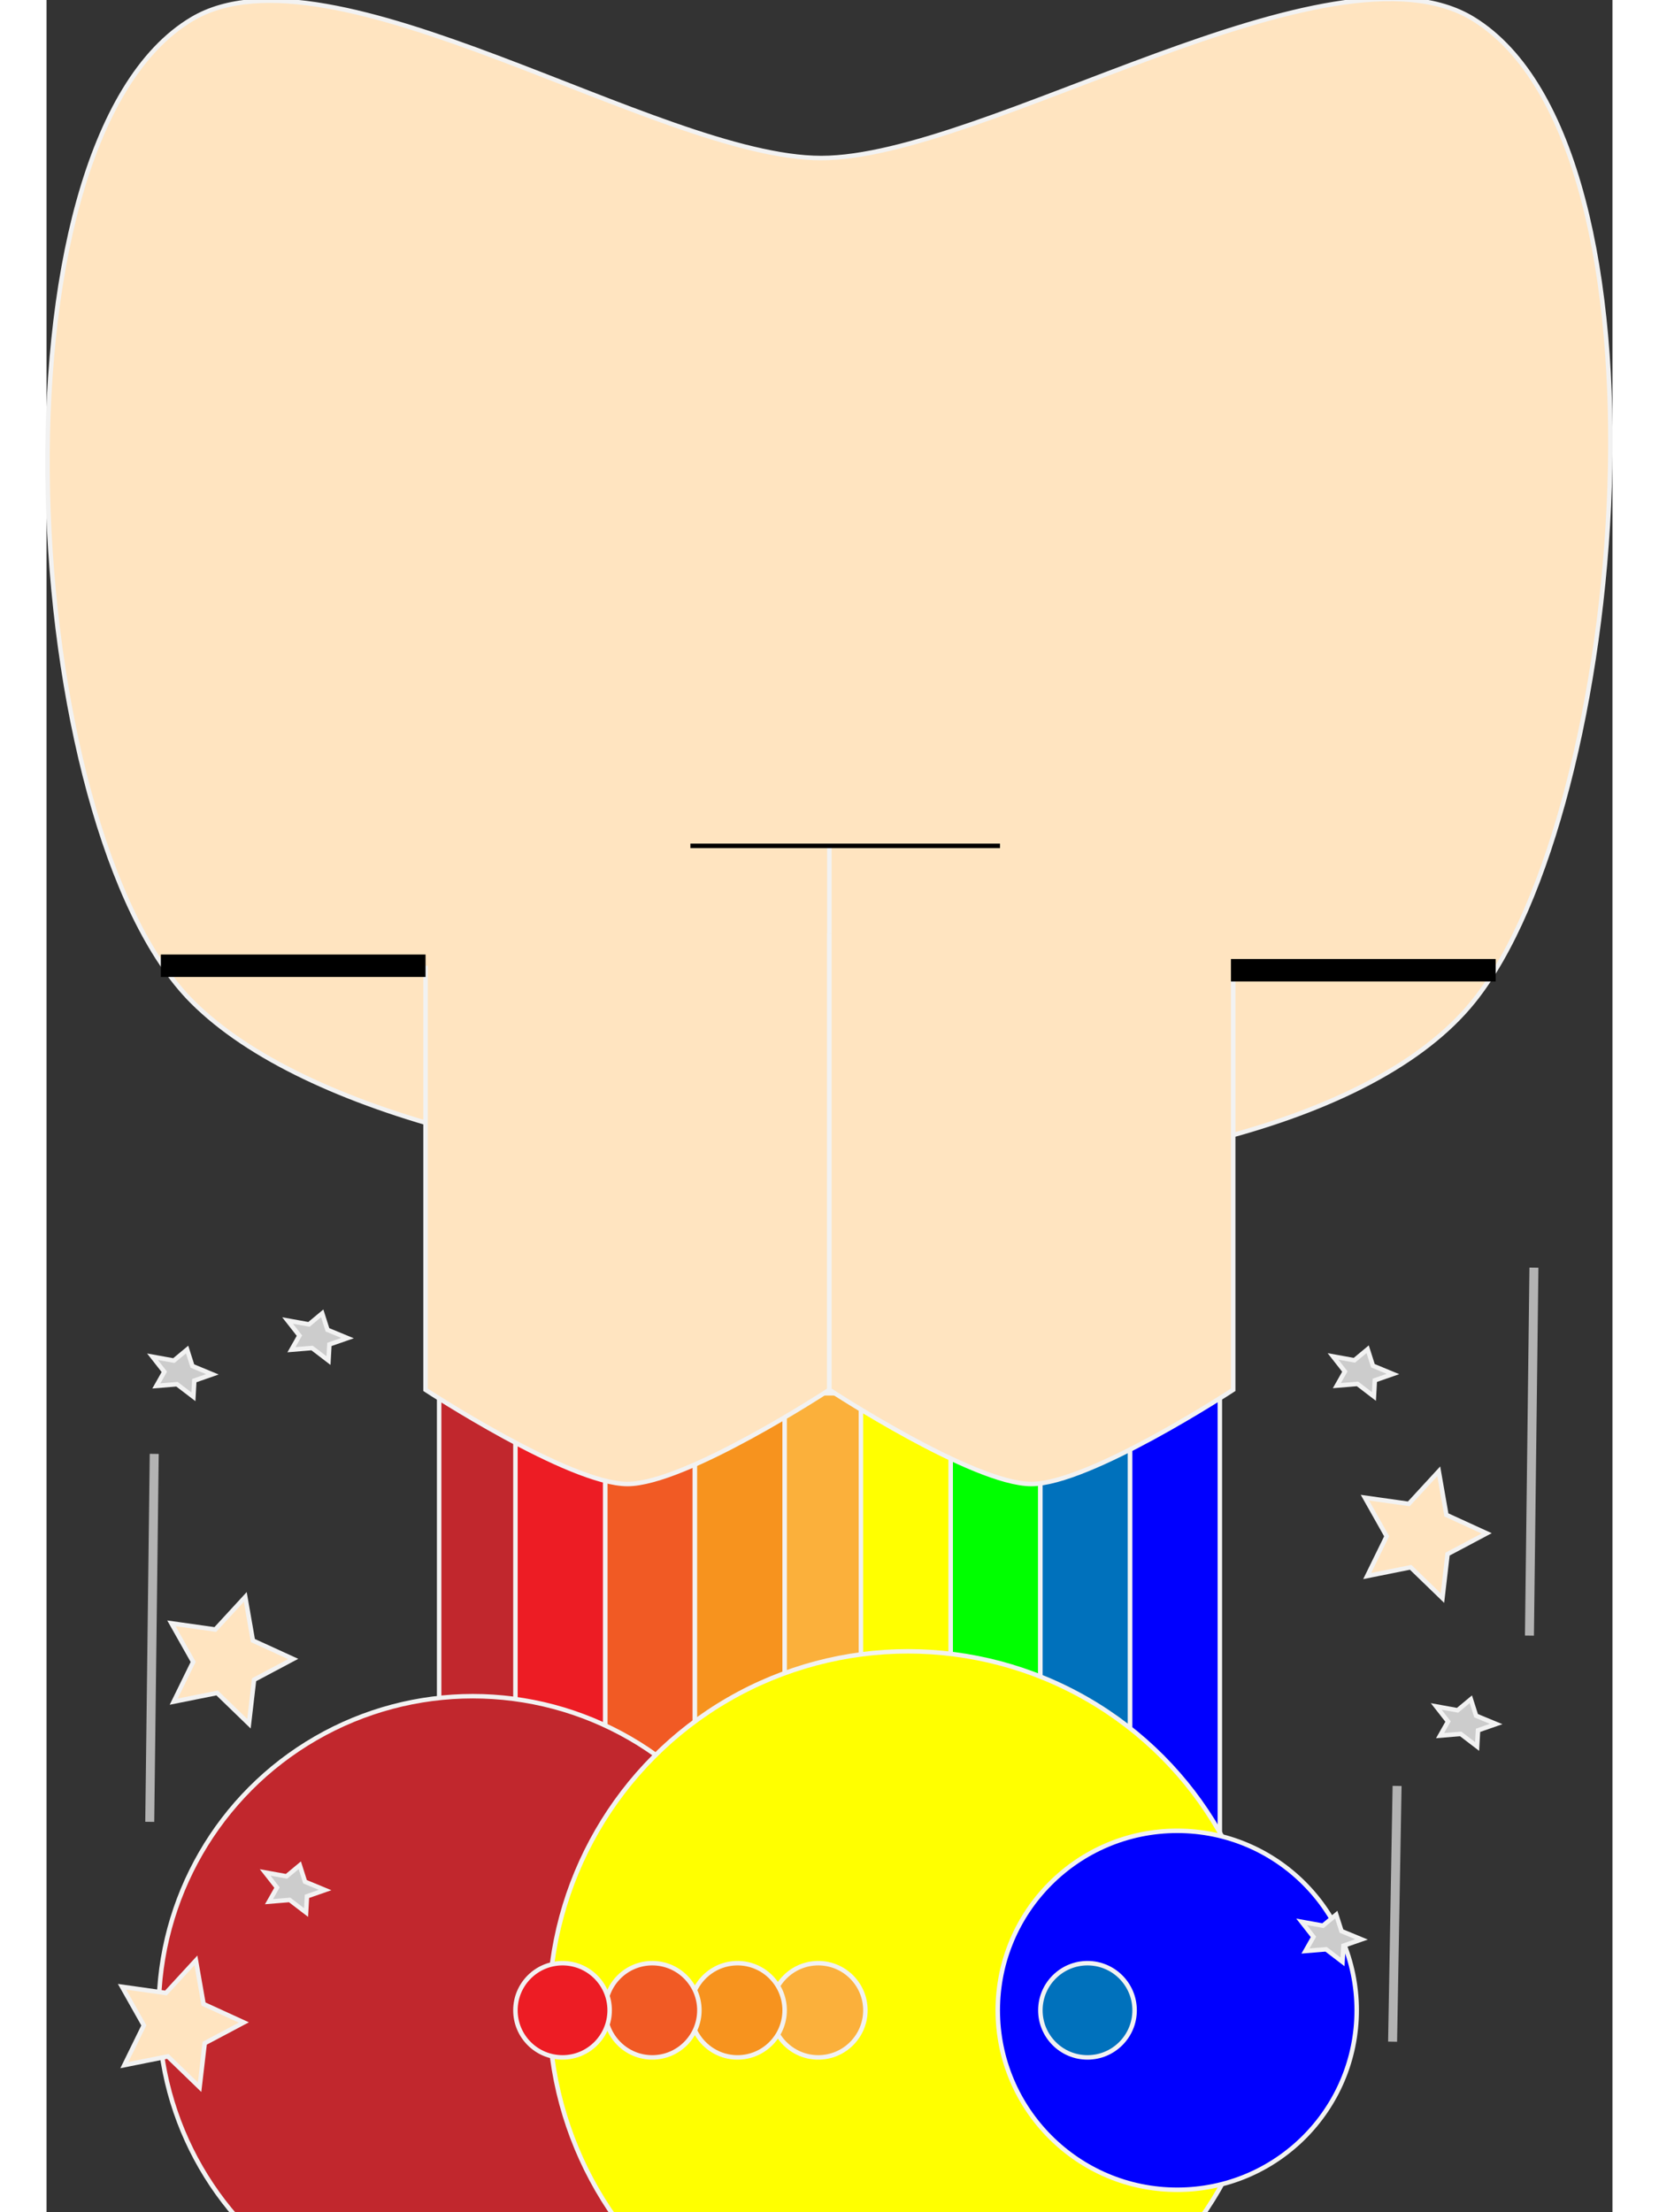 <?xml version="1.0" encoding="utf-8"?>
<!-- Generator: Adobe Illustrator 25.0.1, SVG Export Plug-In . SVG Version: 6.00 Build 0)  -->
<svg version="1.1" id="Layer_1" xmlns="http://www.w3.org/2000/svg" xmlns:xlink="http://www.w3.org/1999/xlink" x="0px" y="0px"
	 width="75px" height="100px" viewBox="0 0 349 493" style="enable-background:new 0 0 349 493;" xml:space="preserve">
<rect x="0" y="0" width="349" height="493" fill="#333333" stroke="none"/>
<style type="text/css">
	.st0{fill:#C1272D;stroke:#F2F2F2;stroke-miterlimit:10;}
	.st1{fill:none;stroke:#F2F2F2;stroke-miterlimit:10;}
	.st2{fill:#F15A24;stroke:#F2F2F2;stroke-miterlimit:10;}
	.st3{fill:#ED1C24;stroke:#F2F2F2;stroke-miterlimit:10;}
	.st4{fill:#F7931E;stroke:#F2F2F2;stroke-miterlimit:10;}
	.st5{fill:#FBB03B;stroke:#F2F2F2;stroke-miterlimit:10;}
	.st6{fill:#00FF00;stroke:#F2F2F2;stroke-miterlimit:10;}
	.st7{fill:#FFFF00;stroke:#F2F2F2;stroke-miterlimit:10;}
	.st8{fill:#0071BC;stroke:#F2F2F2;stroke-miterlimit:10;}
	.st9{fill:#0000FF;stroke:#F2F2F2;stroke-miterlimit:10;}
	.st10{fill:#ffe4c0;stroke:#F2F2F2;stroke-miterlimit:10;}
	.st11{stroke:#000000;stroke-width:5;stroke-miterlimit:10;}
	.st12{fill:none;stroke:#000000;stroke-width:5;stroke-miterlimit:10;}
	.st13{fill:none;stroke:#000000;stroke-miterlimit:10;}
	.st14{fill:#CCCCCC;stroke:#F2F2F2;stroke-miterlimit:10;}
	.st15{fill:#999999;stroke:#B3B3B3;stroke-width:2;stroke-miterlimit:10;}
</style>
<rect x="87.5" y="310.5" class="st0" width="20" height="133"/>
<line class="st1" x1="263.97" y1="21.22" x2="322.97" y2="21.22"/>
<rect x="124.5" y="310.5" class="st2" width="20" height="133"/>
<rect x="104.5" y="310.5" class="st3" width="20" height="133"/>
<rect x="144.5" y="310.5" class="st4" width="20" height="133"/>
<rect x="164.5" y="310.5" class="st5" width="20" height="133"/>
<rect x="201.5" y="310.5" class="st6" width="20" height="133"/>
<rect x="181.5" y="310.5" class="st7" width="20" height="133"/>
<rect x="221.5" y="310.5" class="st8" width="20" height="133"/>
<rect x="241.5" y="310.5" class="st9" width="20" height="133"/>
<path class="st10" d="M172.64,35.22c36.47,0,113.67-50.43,145.33-31c46.66,28.63,34.41,176.42,0,219
	c-44.86,55.52-235.03,50.47-285.5,0c-38.71-38.71-47.11-191.1,0-219C63.35-14.07,136.43,35.22,172.64,35.22"/>
<path class="st10" d="M84.47,215.22v34.99v59.51c0,0,32.01,21,45,21s45-21,45-21v-46.79V188"/>
<path class="st10" d="M264.47,216.22v36.72v56.78c0,0-32.01,21-45,21s-45-21-45-21v-46.79V208"/>
<line class="st11" x1="25.47" y1="215.22" x2="84.47" y2="215.22"/>
<line class="st12" x1="263.97" y1="216.22" x2="322.97" y2="216.22"/>
<circle class="st0 first-circle" cx="95" cy="448" r="70"/>
<circle class="st6 second-circle" cx="212" cy="448" r="10.5"/>
<circle class="st7 first-circle" cx="192" cy="448" r="80"/>
<circle class="st5 second-circle" cx="172" cy="448" r="10.5"/>
<circle class="st4 first-circle" cx="154" cy="448" r="10.5"/>
<circle class="st2 second-circle" cx="135" cy="448" r="10.5"/>
<circle class="st3 first-circle" cx="115" cy="448" r="10.5"/>
<circle class="st9 second-circle" cx="252" cy="448" r="40"/>
<circle class="st8 first-circle" cx="232" cy="448" r="10.5"/>
<line class="st13" x1="143.5" y1="188.5" x2="212.5" y2="188.5"/>
<polygon class="st10" points="45.11,384.14 38.02,377.28 28.34,379.22 32.68,370.36 27.83,361.76 37.61,363.14 44.29,355.88 
	45.99,365.6 54.97,369.71 46.25,374.34 "/>
<polygon class="st10" points="311.11,356.14 304.02,349.28 294.34,351.22 298.68,342.36 293.83,333.76 303.61,335.14 310.29,327.88 
	311.99,337.6 320.97,341.71 312.25,346.34 "/>
<polygon class="st14" points="32.73,311.28 29.07,308.48 24.47,308.86 26.25,305.72 23.61,302.35 28.37,303.21 31.33,300.75 
	32.5,304.42 36.97,306.27 32.93,307.68 "/>
<polygon class="st14" points="318.84,389.21 315.18,386.41 310.58,386.79 312.36,383.65 309.72,380.28 314.48,381.14 317.44,378.68 
	318.61,382.35 323.08,384.2 319.04,385.61 "/>
<polygon class="st14" points="62.84,303.21 59.18,300.41 54.58,300.79 56.36,297.65 53.72,294.28 58.48,295.14 61.44,292.68 
	62.61,296.35 67.08,298.2 63.04,299.61 "/>
<polygon class="st14" points="57.84,426.21 54.18,423.41 49.58,423.79 51.36,420.65 48.72,417.28 53.48,418.14 56.44,415.68 
	57.61,419.35 62.08,421.2 58.04,422.61 "/>
<polygon class="st14" points="288.84,437.21 285.18,434.41 280.58,434.79 282.36,431.65 279.72,428.28 284.48,429.14 287.44,426.68 
	288.61,430.35 293.08,432.2 289.04,433.61 "/>
<polygon class="st14" points="295.84,311.21 292.18,308.41 287.58,308.79 289.36,305.65 286.72,302.28 291.48,303.14 294.44,300.68 
	295.61,304.35 300.08,306.2 296.04,307.61 "/>
<polygon class="st10" points="34.11,465.14 27.02,458.28 17.34,460.22 21.68,451.36 16.83,442.76 26.61,444.14 33.29,436.88 
	34.99,446.6 43.97,450.71 35.25,455.34 "/>
<line class="st15" x1="331.5" y1="282.5" x2="330.5" y2="364.5"/>
<line class="st15" x1="24" y1="324" x2="23" y2="406"/>
<line class="st15" x1="301" y1="398" x2="300" y2="455"/>
</svg>

